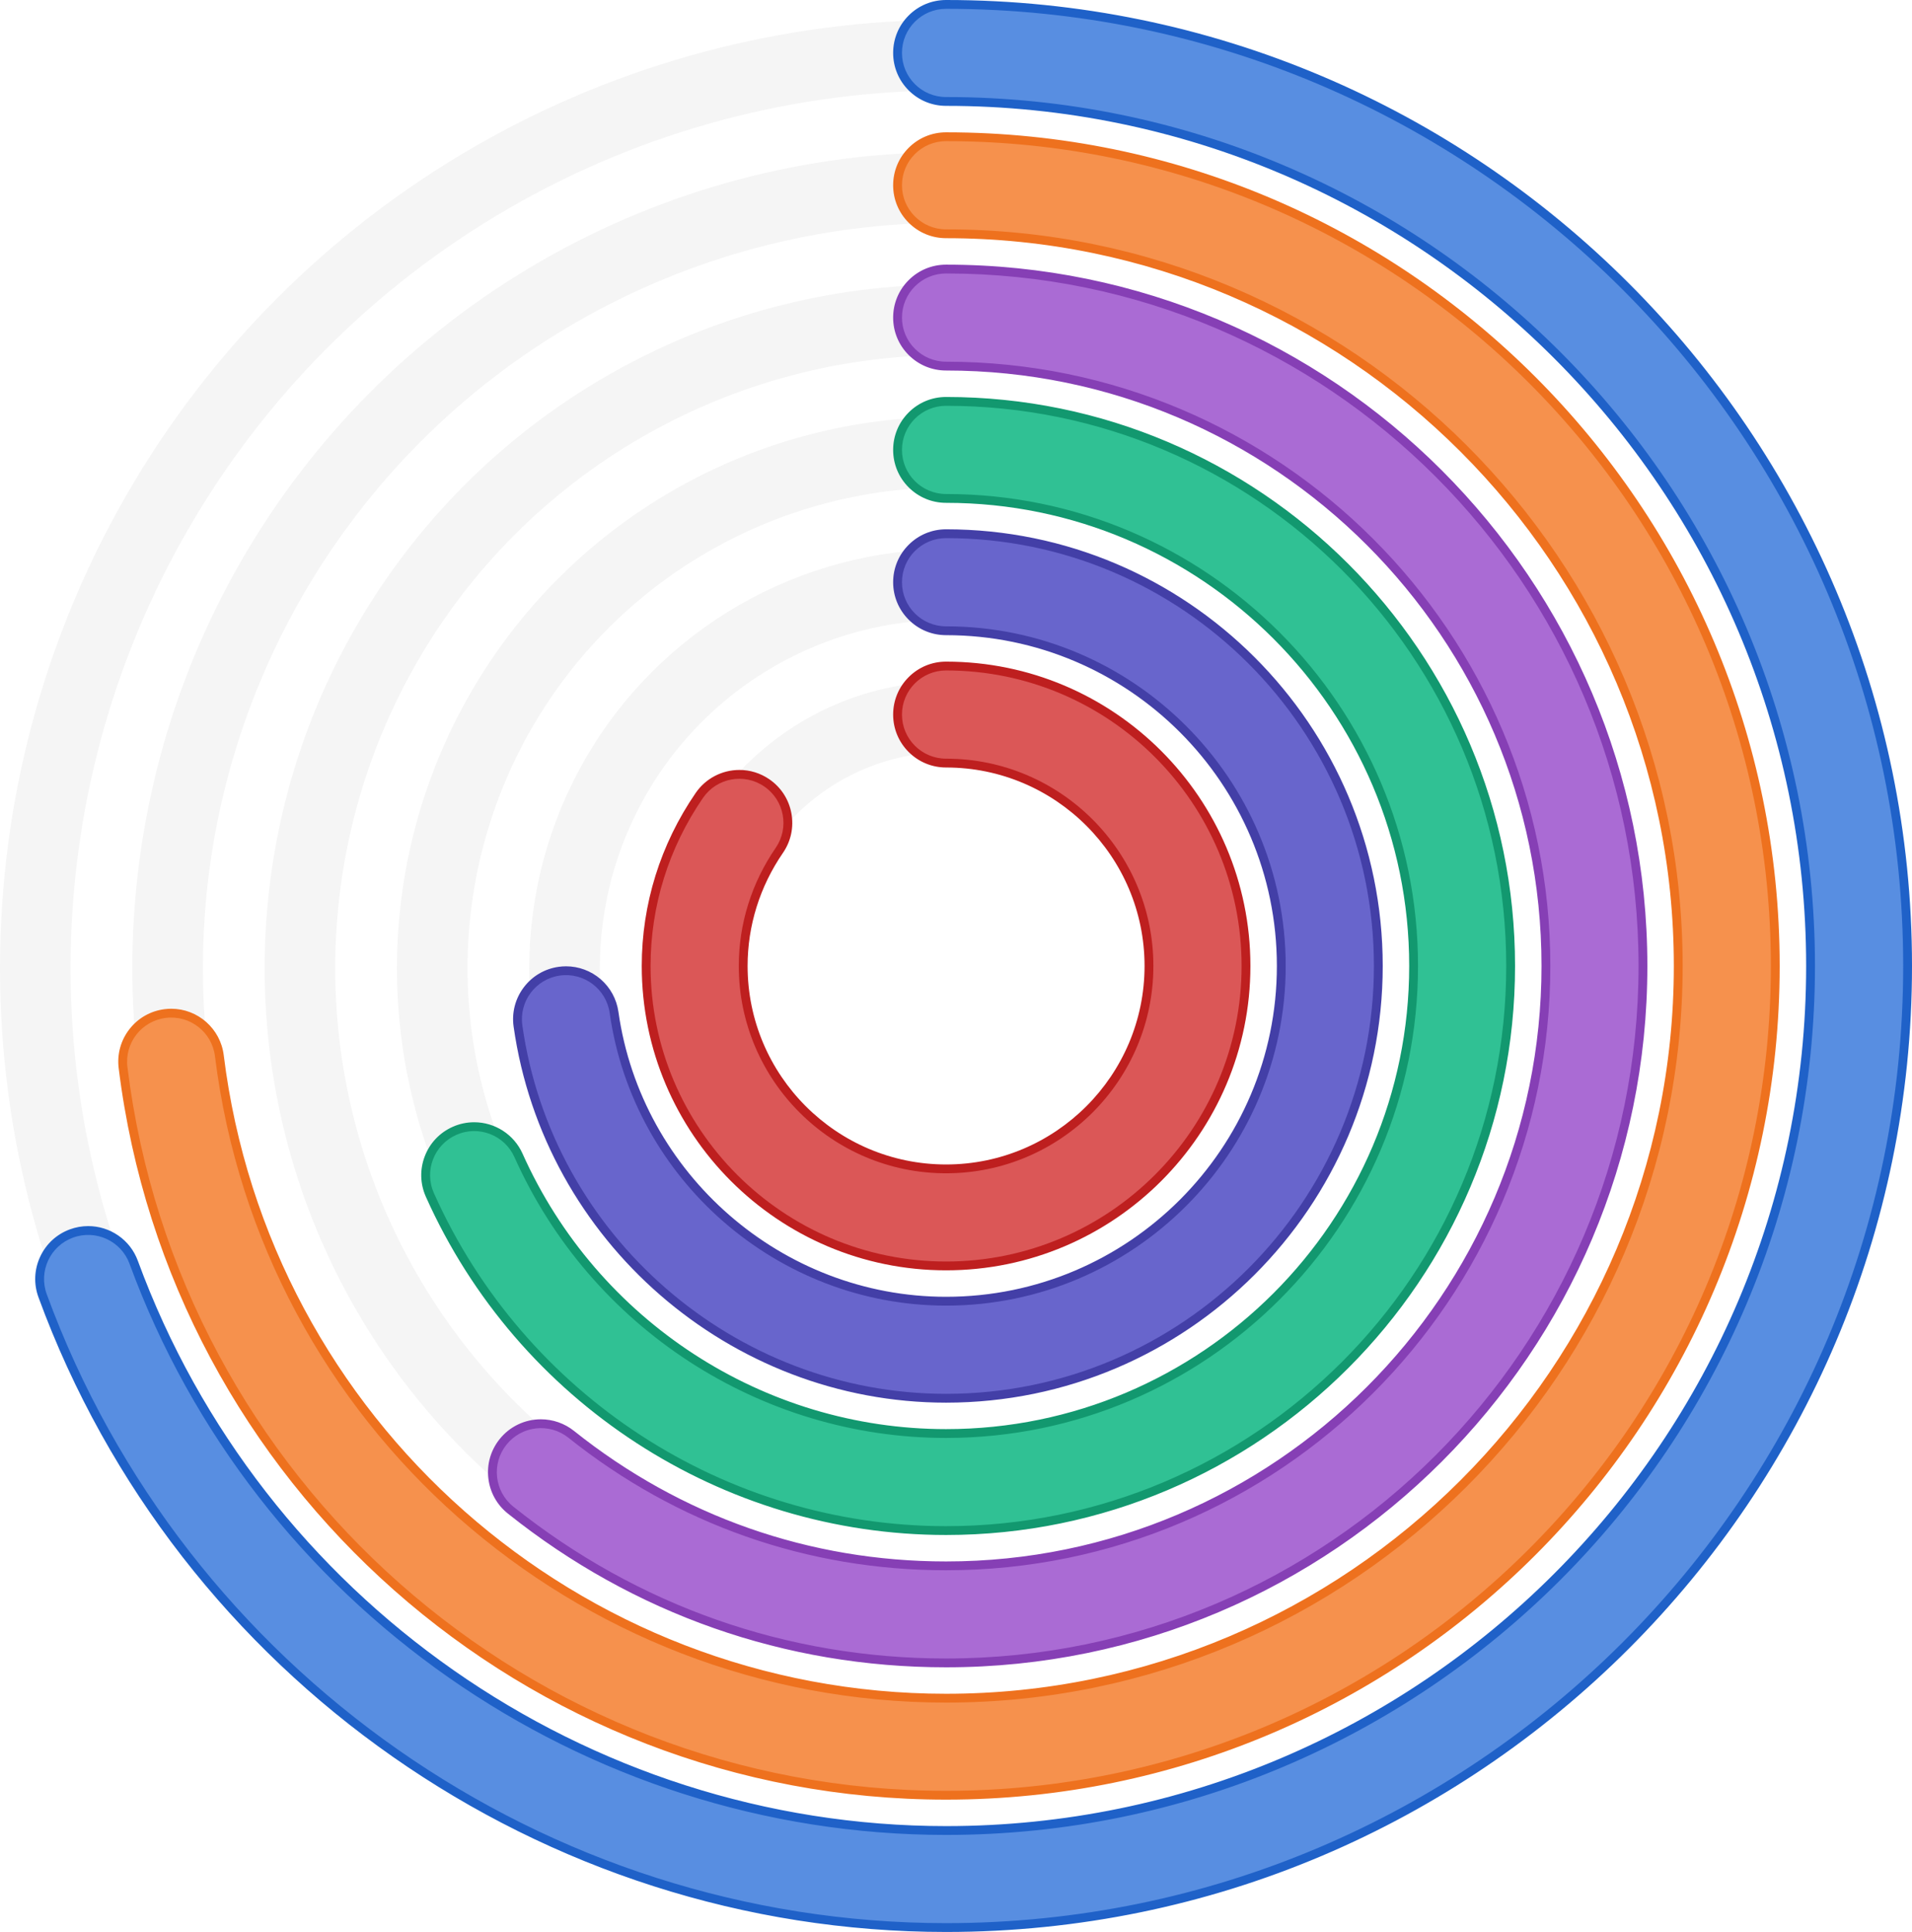 <svg xmlns="http://www.w3.org/2000/svg" xmlns:xlink="http://www.w3.org/1999/xlink" width="433.5" height="438" viewBox="0 0 433.5 438">
  <defs>
    <filter id="타원_116" x="166" y="173.5" width="98" height="98" filterUnits="userSpaceOnUse">
      <feOffset dy="3" input="SourceAlpha"/>
      <feGaussianBlur stdDeviation="3" result="blur"/>
      <feFlood flood-opacity="0.161"/>
      <feComposite operator="in" in2="blur"/>
      <feComposite in="SourceGraphic"/>
    </filter>
  </defs>
  <g id="graph" transform="translate(8 2)">
    <g id="chart" transform="translate(-116.5 -479.5)">
      <g id="size_02" data-name="size 02">
        <g id="그룹_12686" data-name="그룹 12686" transform="translate(0.5 1)">
          <circle id="타원_108" data-name="타원 108" cx="207" cy="207" r="207" transform="translate(116 489)" fill="#fff" stroke="#f5f5f5" stroke-linecap="round" stroke-linejoin="round" stroke-width="16"/>
          <circle id="타원_109" data-name="타원 109" cx="177" cy="177" r="177" transform="translate(146 519)" fill="#fff" stroke="#f5f5f5" stroke-linecap="round" stroke-linejoin="round" stroke-width="16"/>
          <circle id="타원_110" data-name="타원 110" cx="147" cy="147" r="147" transform="translate(176 549)" fill="#fff" stroke="#f5f5f5" stroke-linecap="round" stroke-linejoin="round" stroke-width="16"/>
          <circle id="타원_111" data-name="타원 111" cx="117" cy="117" r="117" transform="translate(206 579)" fill="#fff" stroke="#f5f5f5" stroke-linecap="round" stroke-linejoin="round" stroke-width="16"/>
          <circle id="타원_112" data-name="타원 112" cx="87" cy="87" r="87" transform="translate(236 609)" fill="#fff" stroke="#f5f5f5" stroke-linecap="round" stroke-linejoin="round" stroke-width="16"/>
          <circle id="타원_113" data-name="타원 113" cx="57" cy="57" r="57" transform="translate(266 639)" fill="#fff" stroke="#f5f5f5" stroke-linecap="round" stroke-linejoin="round" stroke-width="16"/>
        </g>
        <g id="line" transform="translate(0 0.5)">
          <g id="패스_13445" data-name="패스 13445" transform="translate(116 489)" fill="#588ee1" stroke-linecap="round">
            <path d="M 207 425 C 115.887 425 33.568 367.436 2.16 281.76 C 1.148 279.001 1.272 276.014 2.508 273.348 C 3.743 270.682 5.943 268.657 8.701 267.646 C 9.923 267.198 11.196 266.971 12.487 266.971 C 14.717 266.971 16.873 267.641 18.719 268.908 C 20.608 270.204 22.025 272.03 22.816 274.187 C 51.06 351.234 125.078 403 207 403 C 315.075 403 403 315.075 403 207 C 403 98.925 315.075 11 207 11 C 204.062 11 201.299 9.856 199.222 7.778 C 197.144 5.701 196 2.938 196 0 C 196 -2.938 197.144 -5.701 199.222 -7.778 C 201.299 -9.856 204.062 -11 207 -11 C 327.206 -11 425 86.794 425 207 C 425 327.206 327.206 425 207 425 Z" stroke="none"/>
            <path d="M 207 424 C 326.654 424 424 326.654 424 207 C 424 87.346 326.654 -10 207 -10 C 201.477 -10 197 -5.523 197 0 C 197 5.523 201.477 10 207 10 C 315.626 10 404 98.374 404 207 C 404 315.626 315.626 404 207 404 C 124.661 404 50.265 351.971 21.877 274.532 C 19.976 269.346 14.231 266.684 9.046 268.585 C 3.86 270.486 1.198 276.23 3.099 281.416 C 34.363 366.7 116.305 424 207 424 M 207 426 C 115.469 426 32.773 368.173 1.221 282.104 C 0.118 279.095 0.252 275.836 1.6 272.927 C 2.948 270.019 5.348 267.81 8.357 266.707 C 9.689 266.219 11.079 265.971 12.487 265.971 C 14.92 265.971 17.271 266.701 19.285 268.084 C 21.346 269.498 22.892 271.49 23.754 273.843 C 51.855 350.498 125.496 402 207 402 C 314.523 402 402 314.523 402 207 C 402 99.477 314.523 12 207 12 C 203.795 12 200.781 10.752 198.515 8.485 C 196.248 6.219 195 3.205 195 0 C 195 -3.205 196.248 -6.219 198.515 -8.485 C 200.781 -10.752 203.795 -12 207 -12 C 327.757 -12 426 86.243 426 207 C 426 327.757 327.757 426 207 426 Z" stroke="none" fill="#1f61c8"/>
          </g>
          <g id="패스_13446" data-name="패스 13446" transform="translate(146 519)" fill="#f6914d" stroke-linecap="round">
            <path d="M 177 365 C 82.246 365 2.026 294.085 -9.6 200.046 C -9.961 197.13 -9.164 194.248 -7.357 191.931 C -5.55 189.614 -2.949 188.14 -0.033 187.779 C 0.418 187.723 0.877 187.695 1.329 187.695 C 6.865 187.695 11.553 191.844 12.233 197.346 C 22.499 280.383 93.333 343 177 343 C 268.533 343 343 268.533 343 177 C 343 85.467 268.533 11 177 11 C 174.062 11 171.299 9.856 169.222 7.778 C 167.144 5.701 166 2.938 166 0 C 166 -2.938 167.144 -5.701 169.222 -7.778 C 171.299 -9.856 174.062 -11 177 -11 C 280.664 -11 365 73.336 365 177 C 365 280.664 280.664 365 177 365 Z" stroke="none"/>
            <path d="M 177 364 C 280.112 364 364 280.112 364 177 C 364 73.888 280.112 -10 177 -10 C 171.477 -10 167 -5.523 167 0 C 167 5.523 171.477 10 177 10 C 269.084 10 344 84.916 344 177 C 344 269.084 269.084 344 177 344 C 92.83 344 21.569 281.005 11.241 197.469 C 10.563 191.988 5.571 188.094 0.089 188.772 C -5.392 189.449 -9.286 194.442 -8.608 199.923 C 2.956 293.462 82.75 364 177 364 M 177 366 C 81.743 366 1.095 294.708 -10.593 200.168 C -10.986 196.987 -10.117 193.843 -8.146 191.316 C -6.175 188.788 -3.337 187.18 -0.156 186.787 C 0.336 186.726 0.836 186.695 1.329 186.695 C 7.369 186.695 12.484 191.221 13.226 197.224 C 23.43 279.76 93.837 342 177 342 C 267.981 342 342 267.981 342 177 C 342 86.019 267.981 12 177 12 C 173.795 12 170.781 10.752 168.515 8.485 C 166.248 6.219 165 3.205 165 0 C 165 -3.205 166.248 -6.219 168.515 -8.485 C 170.781 -10.752 173.795 -12 177 -12 C 281.215 -12 366 72.785 366 177 C 366 281.215 281.215 366 177 366 Z" stroke="none" fill="#ee711e"/>
          </g>
          <g id="패스_13447" data-name="패스 13447" transform="translate(176 549)" fill="#aa6bd4" stroke-linecap="round">
            <path d="M 147 305 C 110.784 305 76.647 293.024 48.278 270.368 C 45.982 268.534 44.537 265.916 44.21 262.996 C 43.883 260.076 44.713 257.204 46.547 254.908 C 48.646 252.279 51.781 250.772 55.148 250.772 C 57.665 250.772 60.036 251.604 62.007 253.177 C 86.436 272.687 115.826 283 147 283 C 221.991 283 283 221.991 283 147 C 283 72.009 221.991 11 147 11 C 144.062 11 141.299 9.856 139.222 7.778 C 137.144 5.701 136 2.938 136 2.842170943040401e-14 C 136 -2.938 137.144 -5.701 139.222 -7.778 C 141.299 -9.856 144.062 -11 147 -11 C 234.121 -11 305 59.879 305 147 C 305 234.122 234.121 305 147 305 Z" stroke="none"/>
            <path d="M 147 304 C 233.57 304 304 233.57 304 147 C 304 60.43 233.57 -10 147 -10 C 141.477 -10 137 -5.523 137 2.842170943040401e-14 C 137 5.523 141.477 10 147 10 C 222.542 10 284 71.458 284 147 C 284 222.542 222.542 284 147 284 C 115.597 284 85.991 273.612 61.383 253.958 C 57.067 250.512 50.775 251.216 47.328 255.532 C 43.882 259.847 44.586 266.14 48.902 269.586 C 77.092 292.1 111.014 304 147 304 M 147 306 C 110.555 306 76.202 293.949 47.653 271.149 C 45.149 269.149 43.573 266.293 43.217 263.107 C 42.86 259.922 43.765 256.788 45.765 254.284 C 48.055 251.416 51.475 249.772 55.148 249.772 C 57.855 249.772 60.512 250.704 62.631 252.396 C 86.881 271.763 116.056 282 147 282 C 221.439 282 282 221.439 282 147 C 282 72.561 221.439 12 147 12 C 143.795 12 140.781 10.752 138.515 8.485 C 136.248 6.219 135 3.205 135 2.842170943040401e-14 C 135 -3.205 136.248 -6.219 138.515 -8.485 C 140.781 -10.752 143.795 -12 147 -12 C 234.673 -12 306 59.327 306 147 C 306 234.673 234.673 306 147 306 Z" stroke="none" fill="#863fb5"/>
          </g>
          <g id="패스_13448" data-name="패스 13448" transform="translate(206 579)" fill="#30c194" stroke-linecap="round">
            <path d="M 117 245 C 66.575 245 20.638 215.137 -0.029 168.92 C -1.228 166.238 -1.311 163.249 -0.263 160.505 C 0.786 157.76 2.84 155.588 5.522 154.388 C 6.948 153.751 8.457 153.428 10.007 153.428 C 14.342 153.428 18.286 155.984 20.055 159.94 C 37.185 198.247 75.238 223 117 223 C 175.449 223 223 175.449 223 117 C 223 58.551 175.449 11 117 11 C 114.062 11 111.299 9.856 109.222 7.778 C 107.144 5.701 106 2.938 106 0 C 106 -2.938 107.144 -5.701 109.222 -7.778 C 111.299 -9.856 114.062 -11 117 -11 C 187.579 -11 245 46.421 245 117 C 245 187.579 187.579 245 117 245 Z" stroke="none"/>
            <path d="M 117 244 C 187.028 244 244 187.028 244 117 C 244 46.972 187.028 -10 117 -10 C 111.477 -10 107 -5.523 107 0 C 107 5.523 111.477 10 117 10 C 176 10 224 58 224 117 C 224 176 176 224 117 224 C 74.844 224 36.433 199.015 19.142 160.348 C 16.887 155.306 10.972 153.047 5.931 155.301 C 0.889 157.556 -1.37 163.471 0.884 168.512 C 21.39 214.369 66.968 244 117 244 M 117 246 C 66.181 246 19.886 215.905 -0.942 169.329 C -2.25 166.403 -2.341 163.142 -1.197 160.148 C -0.053 157.154 2.188 154.784 5.114 153.475 C 6.669 152.78 8.315 152.428 10.007 152.428 C 14.736 152.428 19.038 155.216 20.968 159.531 C 37.937 197.48 75.632 222 117 222 C 174.897 222 222 174.897 222 117 C 222 59.103 174.897 12 117 12 C 113.795 12 110.781 10.752 108.515 8.485 C 106.248 6.219 105 3.205 105 0 C 105 -3.205 106.248 -6.219 108.515 -8.485 C 110.781 -10.752 113.795 -12 117 -12 C 188.131 -12 246 45.869 246 117 C 246 188.131 188.131 246 117 246 Z" stroke="none" fill="#12986f"/>
          </g>
          <g id="패스_13449" data-name="패스 13449" transform="translate(236 609)" fill="#6865cc" stroke-linecap="round">
            <path d="M 87 185 C 38.482 185 -3.245 148.723 -10.06 100.617 C -10.472 97.708 -9.727 94.813 -7.961 92.464 C -6.196 90.115 -3.621 88.595 -0.712 88.183 C -0.197 88.11 0.327 88.073 0.844 88.073 C 3.469 88.073 6.015 89.021 8.013 90.742 C 10.031 92.48 11.348 94.891 11.722 97.531 C 17.01 134.855 49.373 163 87 163 C 128.907 163 163 128.907 163 87 C 163 45.093 128.907 11 87 11 C 84.062 11 81.299 9.856 79.222 7.778 C 77.144 5.701 76 2.938 76 0 C 76 -2.938 77.144 -5.701 79.222 -7.778 C 81.299 -9.856 84.062 -11 87 -11 C 141.037 -11 185 32.963 185 87 C 185 141.037 141.037 185 87 185 Z" stroke="none"/>
            <path d="M 87 184 C 140.486 184 184 140.486 184 87 C 184 33.514 140.486 -10 87 -10 C 81.477 -10 77 -5.523 77 0 C 77 5.523 81.477 10 87 10 C 129.458 10 164 44.542 164 87 C 164 129.458 129.458 164 87 164 C 48.878 164 16.09 135.485 10.732 97.671 C 9.957 92.203 4.897 88.398 -0.572 89.173 C -6.04 89.948 -9.845 95.009 -9.07 100.477 C -2.324 148.093 38.977 184 87 184 M 87 186 C 37.987 186 -4.165 149.354 -11.05 100.757 C -11.5 97.584 -10.687 94.425 -8.761 91.863 C -6.834 89.301 -4.026 87.642 -0.852 87.193 C -0.291 87.113 0.28 87.073 0.844 87.073 C 3.708 87.073 6.486 88.107 8.666 89.985 C 10.867 91.881 12.304 94.511 12.712 97.391 C 17.931 134.224 49.868 162 87 162 C 128.355 162 162 128.355 162 87 C 162 45.645 128.355 12 87 12 C 83.795 12 80.781 10.752 78.515 8.485 C 76.248 6.219 75 3.205 75 0 C 75 -3.205 76.248 -6.219 78.515 -8.485 C 80.781 -10.752 83.795 -12 87 -12 C 141.589 -12 186 32.411 186 87 C 186 141.589 141.589 186 87 186 Z" stroke="none" fill="#433fa7"/>
          </g>
          <g id="패스_13450" data-name="패스 13450" transform="translate(266 639)" fill="#db5757" stroke-linecap="round">
            <path d="M 57 125 C 19.505 125 -11 94.495 -11 57 C -11 43.187 -6.83 29.815 1.06 18.329 C 3.113 15.341 6.506 13.556 10.136 13.556 C 12.363 13.556 14.514 14.225 16.355 15.49 C 18.777 17.154 20.406 19.661 20.943 22.55 C 21.479 25.439 20.858 28.364 19.194 30.786 C 13.833 38.589 11 47.654 11 57 C 11 82.364 31.636 103 57 103 C 82.364 103 103 82.364 103 57 C 103 31.636 82.364 11 57 11 C 54.062 11 51.299 9.856 49.222 7.778 C 47.144 5.701 46 2.938 46 0 C 46 -2.938 47.144 -5.701 49.222 -7.778 C 51.299 -9.856 54.062 -11 57 -11 C 94.495 -11 125 19.505 125 57 C 125 94.495 94.495 125 57 125 Z" stroke="none"/>
            <path d="M 57 124 C 93.944 124 124 93.944 124 57 C 124 20.056 93.944 -10 57 -10 C 51.477 -10 47 -5.523 47 0 C 47 5.523 51.477 10 57 10 C 82.916 10 104 31.084 104 57 C 104 82.916 82.916 104 57 104 C 31.084 104 10 82.916 10 57 C 10 47.451 12.894 38.191 18.37 30.219 C 21.497 25.667 20.342 19.442 15.789 16.315 C 11.237 13.188 5.012 14.343 1.885 18.895 C -5.89 30.214 -10 43.39 -10 57 C -10 93.944 20.056 124 57 124 M 57 126 C 18.953 126 -12 95.047 -12 57 C -12 42.984 -7.769 29.416 0.236 17.763 C 2.475 14.503 6.176 12.556 10.136 12.556 C 12.566 12.556 14.912 13.286 16.922 14.666 C 19.564 16.481 21.341 19.216 21.926 22.368 C 22.511 25.519 21.833 28.71 20.018 31.352 C 14.773 38.988 12 47.857 12 57 C 12 81.813 32.187 102 57 102 C 81.813 102 102 81.813 102 57 C 102 32.187 81.813 12 57 12 C 53.795 12 50.781 10.752 48.515 8.485 C 46.248 6.219 45 3.205 45 0 C 45 -3.205 46.248 -6.219 48.515 -8.485 C 50.781 -10.752 53.795 -12 57 -12 C 95.047 -12 126 18.953 126 57 C 126 95.047 95.047 126 57 126 Z" stroke="none" fill="#be1f1f"/>
          </g>
        </g>
      </g>
      <g id="total" transform="translate(26.666 27.666)">
        <g transform="matrix(1, 0, 0, 1, 81.83, 449.83)" filter="url(#타원_116)">
          <circle id="타원_116-2" data-name="타원 116" cx="40" cy="40" r="40" transform="translate(175 179.5)" fill="#fff"/>
        </g>
      </g>
    </g>
  </g>
</svg>
